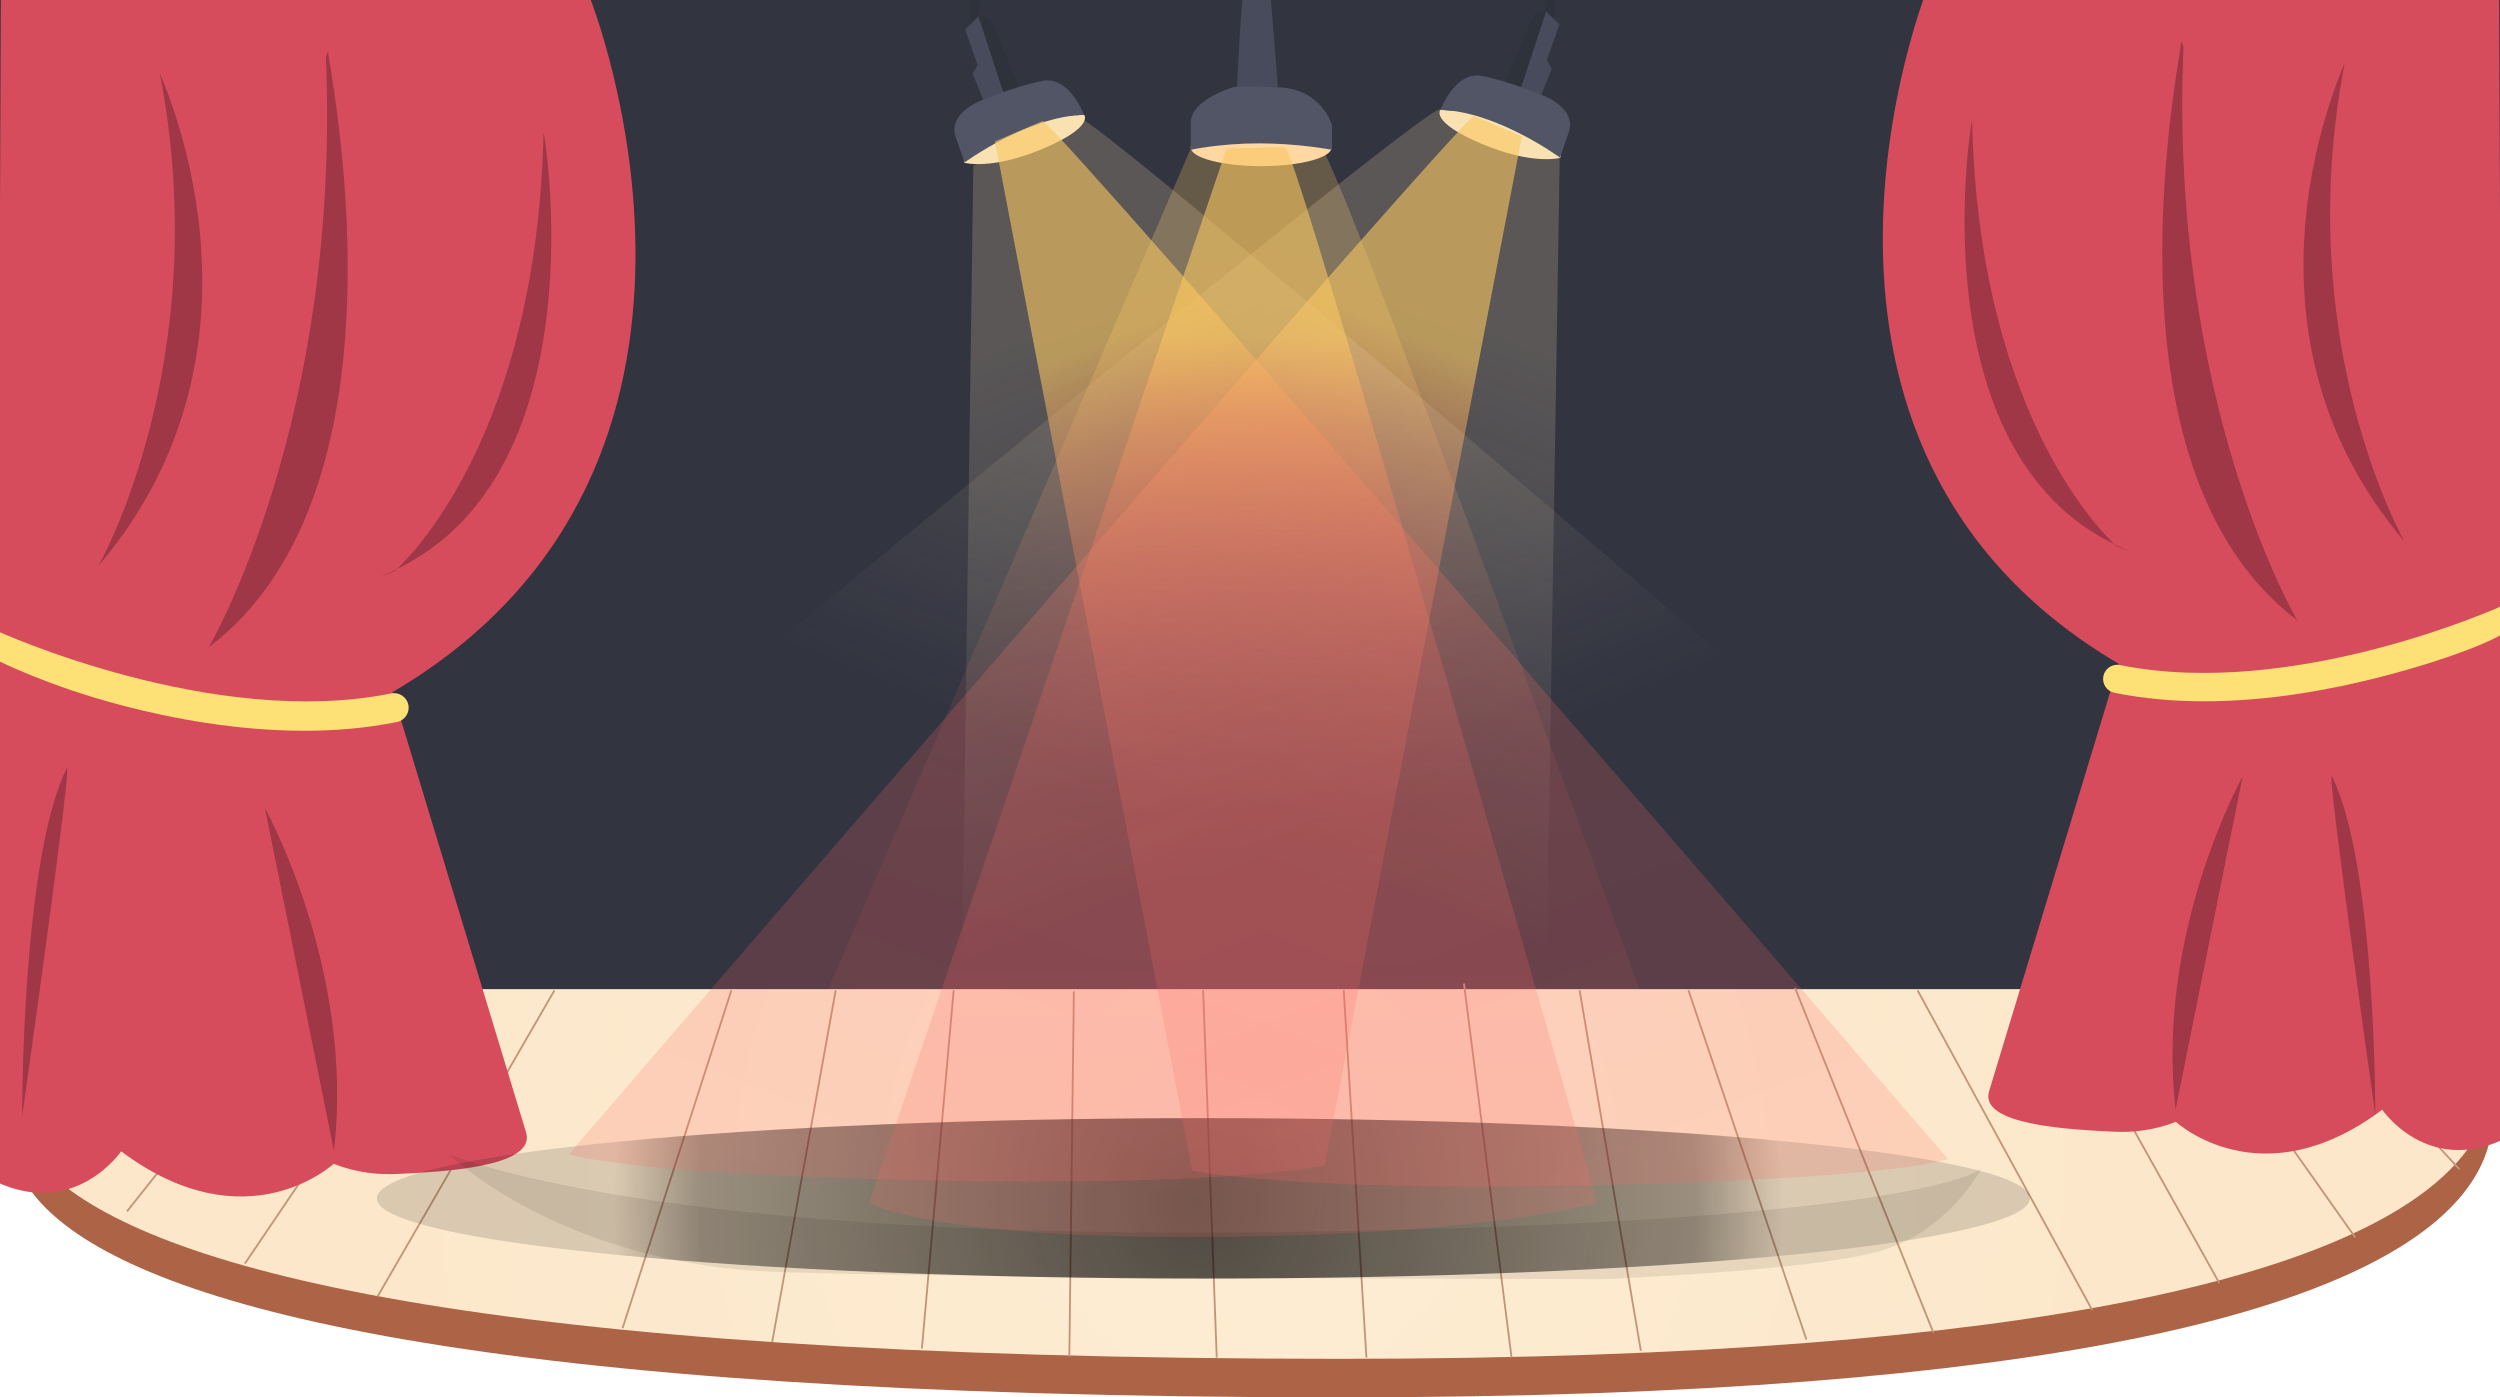 <svg width="1340" height="749" viewBox="0 0 1340 749" fill="none" xmlns="http://www.w3.org/2000/svg">
<path d="M1344 -5.68H-4V595.32H1344V-5.68Z" fill="#323440"/>
<path opacity="0.43" d="M708 79.32C716.84 79.55 943 707.7 943 707.7C943 707.7 859.95 726.7 634.57 728.24C413.5 729.76 371.36 708.19 367.42 707.7L638 80.18" fill="url(#paint0_linear_22_2)"/>
<path d="M37.67 550.84H1317.74C1317.74 550.84 1499.18 748.99 718.43 748.99C-217.61 748.99 37.67 550.84 37.67 550.84Z" fill="#AD6346"/>
<path d="M37.67 530.18H1317.74C1317.74 530.18 1499.18 728.33 718.43 728.33C-217.61 728.33 37.67 530.18 37.67 530.18Z" fill="url(#paint1_radial_22_2)"/>
<path d="M162.27 530.79L68.06 649.31" stroke="#C19678" stroke-miterlimit="10"/>
<path d="M230.35 530.79L131.27 677.27" stroke="#C19678" stroke-miterlimit="10"/>
<path d="M202.39 694.9L297.21 530.79" stroke="#C19678" stroke-miterlimit="10"/>
<path d="M333.68 711.92L392.03 530.79" stroke="#C19678" stroke-miterlimit="10"/>
<path d="M413.91 719.21L447.94 530.79" stroke="#C19678" stroke-miterlimit="10"/>
<path d="M494.14 722.86L511.16 530.79" stroke="#C19678" stroke-miterlimit="10"/>
<path d="M573.16 727.11L575.59 531.39" stroke="#C19678" stroke-miterlimit="10"/>
<path d="M652.17 727.72L644.88 530.79" stroke="#C19678" stroke-miterlimit="10"/>
<path d="M732.4 727.72L720.25 530.79" stroke="#C19678" stroke-miterlimit="10"/>
<path d="M810.2 727.72L784.68 527.14" stroke="#C19678" stroke-miterlimit="10"/>
<path d="M879.5 724.07L846.67 530.79" stroke="#C19678" stroke-miterlimit="10"/>
<path d="M968.24 717.99L905.02 530.79" stroke="#C19678" stroke-miterlimit="10"/>
<path d="M1036.31 714.35L962.16 529.57" stroke="#C19678" stroke-miterlimit="10"/>
<path d="M1121.41 702.19L1027.8 530.79" stroke="#C19678" stroke-miterlimit="10"/>
<path d="M1189.48 687.6L1101.96 530.79" stroke="#C19678" stroke-miterlimit="10"/>
<path d="M1262.42 663.29L1168.82 530.79" stroke="#C19678" stroke-miterlimit="10"/>
<path d="M1318.34 626.82L1229.6 530.79" stroke="#C19678" stroke-miterlimit="10"/>
<path d="M1032.95 -5.75C1032.95 -5.75 935.39 238.16 1135.65 355.79L1066.27 584.52C1059.83 603.3 1110.89 605.48 1133.1 606.59C1143.22 607.1 1154.56 605.87 1166.29 601.3C1166.29 601.3 1211.82 643.58 1276.86 594.8C1276.86 594.8 1300.71 629.85 1341.9 610.7L1339.52 -9" fill="#D64C5C"/>
<path d="M1057.05 64.7C1056.98 61.61 1026.31 241.29 1134.53 292.28C1149.92 299.53 1134.45 292.68 1134.45 292.68C1134.45 292.68 1060.74 230.11 1057.05 64.7Z" fill="#A03746"/>
<path d="M1166.13 594.65L1202.06 416.16C1202.06 416.16 1155.14 500.18 1166.13 594.65Z" fill="#A03746"/>
<path d="M1249.97 416.16C1246.44 409.04 1273.18 597.48 1273.18 597.48C1273.18 597.48 1273.49 463.54 1249.97 416.16Z" fill="#A03746"/>
<path d="M1169.1 22.05C1170.35 25.16 1120.47 248.77 1231.32 332.48C1231.32 332.48 1162.36 215.67 1170.35 25.17" fill="#A03746"/>
<path d="M1258.45 30.03C1256.75 33.9 1189.66 173.75 1288.78 290.2C1288.78 290.2 1227.79 183.52 1256.74 33.9" fill="#A03746"/>
<path d="M1181.62 375.9C1165.63 375.9 1149.33 374.58 1133.34 371.34C1129.23 370.51 1126.58 366.51 1127.41 362.4C1128.24 358.29 1132.25 355.64 1136.35 356.47C1229.19 375.24 1339.74 325.38 1340.81 324.88V340.06C1336.82 342.83 1315.25 352.76 1275.93 362.85C1250.61 369.35 1216.9 375.9 1181.62 375.9Z" fill="#FDE176"/>
<path d="M316.15 -1.33C316.15 -1.33 416.62 249.84 210.39 370.98L281.83 606.52C288.46 625.86 235.88 628.1 213.01 629.25C202.59 629.77 190.91 628.51 178.83 623.81C178.83 623.81 131.94 667.35 64.96 617.11C64.96 617.11 40.4 653.2 -2.02 633.48L0.45 -4.68" fill="#D64C5C"/>
<path d="M291.33 71.22C291.4 68.04 322.99 253.07 211.54 305.58C195.69 313.05 211.63 305.99 211.63 305.99C211.63 305.99 287.54 241.56 291.33 71.22Z" fill="#A03746"/>
<path d="M179 616.95L142 433.14C142 433.14 190.32 519.66 179 616.95Z" fill="#A03746"/>
<path d="M35.73 411.93C39.37 404.6 11.83 598.65 11.83 598.65C11.83 598.65 11.51 460.72 35.73 411.93Z" fill="#A03746"/>
<path d="M175.94 27.29C174.65 30.5 226.02 260.77 111.86 346.96C111.86 346.96 182.87 226.67 174.65 30.49" fill="#A03746"/>
<path d="M83.94 35.5C85.69 39.48 154.78 183.5 52.7 303.42C52.7 303.42 115.51 193.56 85.69 39.49" fill="#A03746"/>
<path d="M163.05 391.68C126.71 391.68 91.98 385.04 65.93 378.24C25.11 367.58 -0.82 354.2 -2 353.66V338.03C-0.76 338.61 114.12 391 209.67 371.68C213.9 370.83 218.02 373.56 218.88 377.79C219.74 382.02 217 386.14 212.77 387C196.31 390.33 179.51 391.69 163.05 391.69V391.68Z" fill="#FDE176"/>
<path d="M680.892 -4C680.892 -4 667.47 -4 666.353 -1.783C665.235 0.433 663 47 663 47H685L680.882 -4H680.892Z" fill="#474B5B"/>
<path d="M675.99 89.05C696.844 89.05 713.75 84.577 713.75 79.06C713.75 73.543 696.844 69.07 675.99 69.07C655.136 69.07 638.23 73.543 638.23 79.06C638.23 84.577 655.136 89.05 675.99 89.05Z" fill="#FFD7A1"/>
<path d="M660.63 46.86C660.63 46.86 638.23 53.52 638.23 65.74V80.29C638.23 80.29 653.78 76.84 674.88 76.84C695.98 76.84 713.97 80.29 713.97 80.29V67.07C713.97 67.07 708.51 47.97 686.14 46.86C663.77 45.75 660.63 46.86 660.63 46.86Z" fill="#515566"/>
<path opacity="0.66" d="M645 685.32C889.662 685.32 1088 666.068 1088 642.32C1088 618.572 889.662 599.32 645 599.32C400.338 599.32 202 618.572 202 642.32C202 666.068 400.338 685.32 645 685.32Z" fill="url(#paint2_radial_22_2)"/>
<path d="M772.1 58.487C763.35 55.147 262.92 471.108 262.92 471.108L826 700.535L836 84.441" fill="url(#paint3_linear_22_2)"/>
<path d="M833.12 12.183V-3.68H827.85L828.75 11.54L833.12 12.183Z" fill="#2E323A"/>
<path d="M835.82 13.1L829.12 32.339L831.78 36.842L825.86 51.48L812.86 47.303L828.47 5.953L835.82 13.1Z" fill="#474B5B"/>
<path d="M828.75 5.988L822.12 7.777L806.33 45.434L815.1 47.602L828.75 5.988Z" fill="#2E323A"/>
<path d="M836.21 84.617C836.21 84.617 821.61 88.724 794 77.02C766.39 65.317 772.05 58.883 772.05 58.883L812.12 61.527L831.12 72.984C833.12 73.865 837.58 83.348 836.2 84.617H836.21Z" fill="#F9E1B1"/>
<path d="M836.12 84.449C836.12 84.449 802.33 59.667 772.12 58.892C772.12 58.892 779.88 37.776 794.56 40.728C809.24 43.681 827.04 51.198 827.04 51.198C827.04 51.198 845.46 57.781 840.78 71.133L836.12 84.449Z" fill="#515566"/>
<path d="M790.16 62.232C785.16 60.416 305 618.513 305 618.513C305 618.513 329 629.088 495 632.613C661 636.138 710 624.682 710 624.682L815.71 73.133" fill="url(#paint4_linear_22_2)"/>
<path d="M520 14.827V-1.036H525.28L524.38 14.184L520 14.827Z" fill="#2E323A"/>
<path d="M517.3 15.744L524.01 34.982L521.35 39.486L527.27 54.124L540.26 49.947L524.65 8.596L517.3 15.744Z" fill="#474B5B"/>
<path d="M524.38 8.632L531 10.421L546.8 48.078L538.03 50.246L524.38 8.632Z" fill="#2E323A"/>
<path d="M516.92 87.261C516.92 87.261 531.52 91.367 559.13 79.664C586.74 67.96 581.08 61.527 581.08 61.527L541.01 64.171L522.01 75.627C520.01 76.509 515.55 85.992 516.93 87.261H516.92Z" fill="#F9E1B1"/>
<path d="M517 87.093C517 87.093 550.79 62.311 581 61.536C581 61.536 573.24 40.42 558.56 43.372C543.88 46.325 526.08 53.842 526.08 53.842C526.08 53.842 507.66 60.425 512.34 73.777L517 87.093Z" fill="#515566"/>
<path d="M576 61.536C584.75 58.196 1076.08 482.573 1076.08 482.573L513 712L521.7 88.856" fill="url(#paint5_linear_22_2)"/>
<path d="M558.84 64.876C563.84 63.06 1044 621.156 1044 621.156C1044 621.156 1020 631.732 854 635.257C688 638.782 639 627.325 639 627.325L533.29 75.777" fill="url(#paint6_linear_22_2)"/>
<path d="M688.958 79C694.947 79.202 856 644.508 856 644.508C856 644.508 799.734 662.092 647.016 662.971C494.298 663.85 466 644.508 466 644.508L657.506 79.448" fill="url(#paint7_linear_22_2)"/>
<path opacity="0.09" d="M240 618.32C240 618.32 344.64 665.33 689.37 660.33C1034.11 655.34 1062 626.32 1062 626.32C1062 626.32 1045.12 659.34 1008.48 670.32C971.84 681.3 858.52 685.61 858.52 685.61C858.52 685.61 472.78 685.17 406.38 681.25C339.98 677.33 278.38 652.32 240 618.32Z" fill="#1A1515"/>
<defs>
<linearGradient id="paint0_linear_22_2" x1="659.99" y1="191.92" x2="655.2" y2="708.71" gradientUnits="userSpaceOnUse">
<stop stop-color="#F9C761" stop-opacity="0.6"/>
<stop offset="0.03" stop-color="#F9BA61" stop-opacity="0.55"/>
<stop offset="0.1" stop-color="#FAA062" stop-opacity="0.44"/>
<stop offset="0.18" stop-color="#FA8B63" stop-opacity="0.35"/>
<stop offset="0.27" stop-color="#FB7A64" stop-opacity="0.28"/>
<stop offset="0.39" stop-color="#FB6F64" stop-opacity="0.23"/>
<stop offset="0.55" stop-color="#FB6864" stop-opacity="0.21"/>
<stop offset="1" stop-color="#FC6765" stop-opacity="0.2"/>
</linearGradient>
<radialGradient id="paint1_radial_22_2" cx="0" cy="0" r="1" gradientUnits="userSpaceOnUse" gradientTransform="translate(670.93 629.25) scale(475.46 475.46)">
<stop stop-color="#FDEDD3"/>
<stop offset="1" stop-color="#FCE7CA"/>
</radialGradient>
<radialGradient id="paint2_radial_22_2" cx="0" cy="0" r="1" gradientUnits="userSpaceOnUse" gradientTransform="translate(642.14 644.584) scale(312.96 359.904)">
<stop/>
<stop offset="0.85" stop-opacity="0.59"/>
<stop offset="1" stop-opacity="0.2"/>
</radialGradient>
<linearGradient id="paint3_linear_22_2" x1="755.72" y1="159.729" x2="585.078" y2="584.442" gradientUnits="userSpaceOnUse">
<stop stop-color="#F9E1B1" stop-opacity="0.2"/>
<stop offset="0.65" stop-color="#FCE7CA" stop-opacity="0"/>
</linearGradient>
<linearGradient id="paint4_linear_22_2" x1="737.826" y1="171.664" x2="533.343" y2="686.048" gradientUnits="userSpaceOnUse">
<stop stop-color="#F9C761" stop-opacity="0.6"/>
<stop offset="0.03" stop-color="#F9BA61" stop-opacity="0.55"/>
<stop offset="0.1" stop-color="#FAA062" stop-opacity="0.44"/>
<stop offset="0.18" stop-color="#FA8B63" stop-opacity="0.35"/>
<stop offset="0.27" stop-color="#FB7A64" stop-opacity="0.28"/>
<stop offset="0.39" stop-color="#FB6F64" stop-opacity="0.23"/>
<stop offset="0.55" stop-color="#FB6864" stop-opacity="0.21"/>
<stop offset="1" stop-color="#FC6765" stop-opacity="0.2"/>
</linearGradient>
<linearGradient id="paint5_linear_22_2" x1="580.113" y1="168.577" x2="752.06" y2="596.543" gradientUnits="userSpaceOnUse">
<stop stop-color="#F9E1B1" stop-opacity="0.2"/>
<stop offset="0.65" stop-color="#FCE7CA" stop-opacity="0"/>
</linearGradient>
<linearGradient id="paint6_linear_22_2" x1="611.18" y1="174.353" x2="815.66" y2="688.729" gradientUnits="userSpaceOnUse">
<stop stop-color="#F9C761" stop-opacity="0.6"/>
<stop offset="0.03" stop-color="#F9BA61" stop-opacity="0.55"/>
<stop offset="0.1" stop-color="#FAA062" stop-opacity="0.44"/>
<stop offset="0.18" stop-color="#FA8B63" stop-opacity="0.35"/>
<stop offset="0.27" stop-color="#FB7A64" stop-opacity="0.28"/>
<stop offset="0.39" stop-color="#FB6F64" stop-opacity="0.23"/>
<stop offset="0.55" stop-color="#FB6864" stop-opacity="0.21"/>
<stop offset="1" stop-color="#FC6765" stop-opacity="0.2"/>
</linearGradient>
<linearGradient id="paint7_linear_22_2" x1="665.871" y1="180.459" x2="662.076" y2="645.159" gradientUnits="userSpaceOnUse">
<stop stop-color="#F9C761" stop-opacity="0.6"/>
<stop offset="0.03" stop-color="#F9BA61" stop-opacity="0.55"/>
<stop offset="0.1" stop-color="#FAA062" stop-opacity="0.44"/>
<stop offset="0.18" stop-color="#FA8B63" stop-opacity="0.35"/>
<stop offset="0.27" stop-color="#FB7A64" stop-opacity="0.28"/>
<stop offset="0.39" stop-color="#FB6F64" stop-opacity="0.23"/>
<stop offset="0.55" stop-color="#FB6864" stop-opacity="0.21"/>
<stop offset="1" stop-color="#FC6765" stop-opacity="0.2"/>
</linearGradient>
</defs>
</svg>
